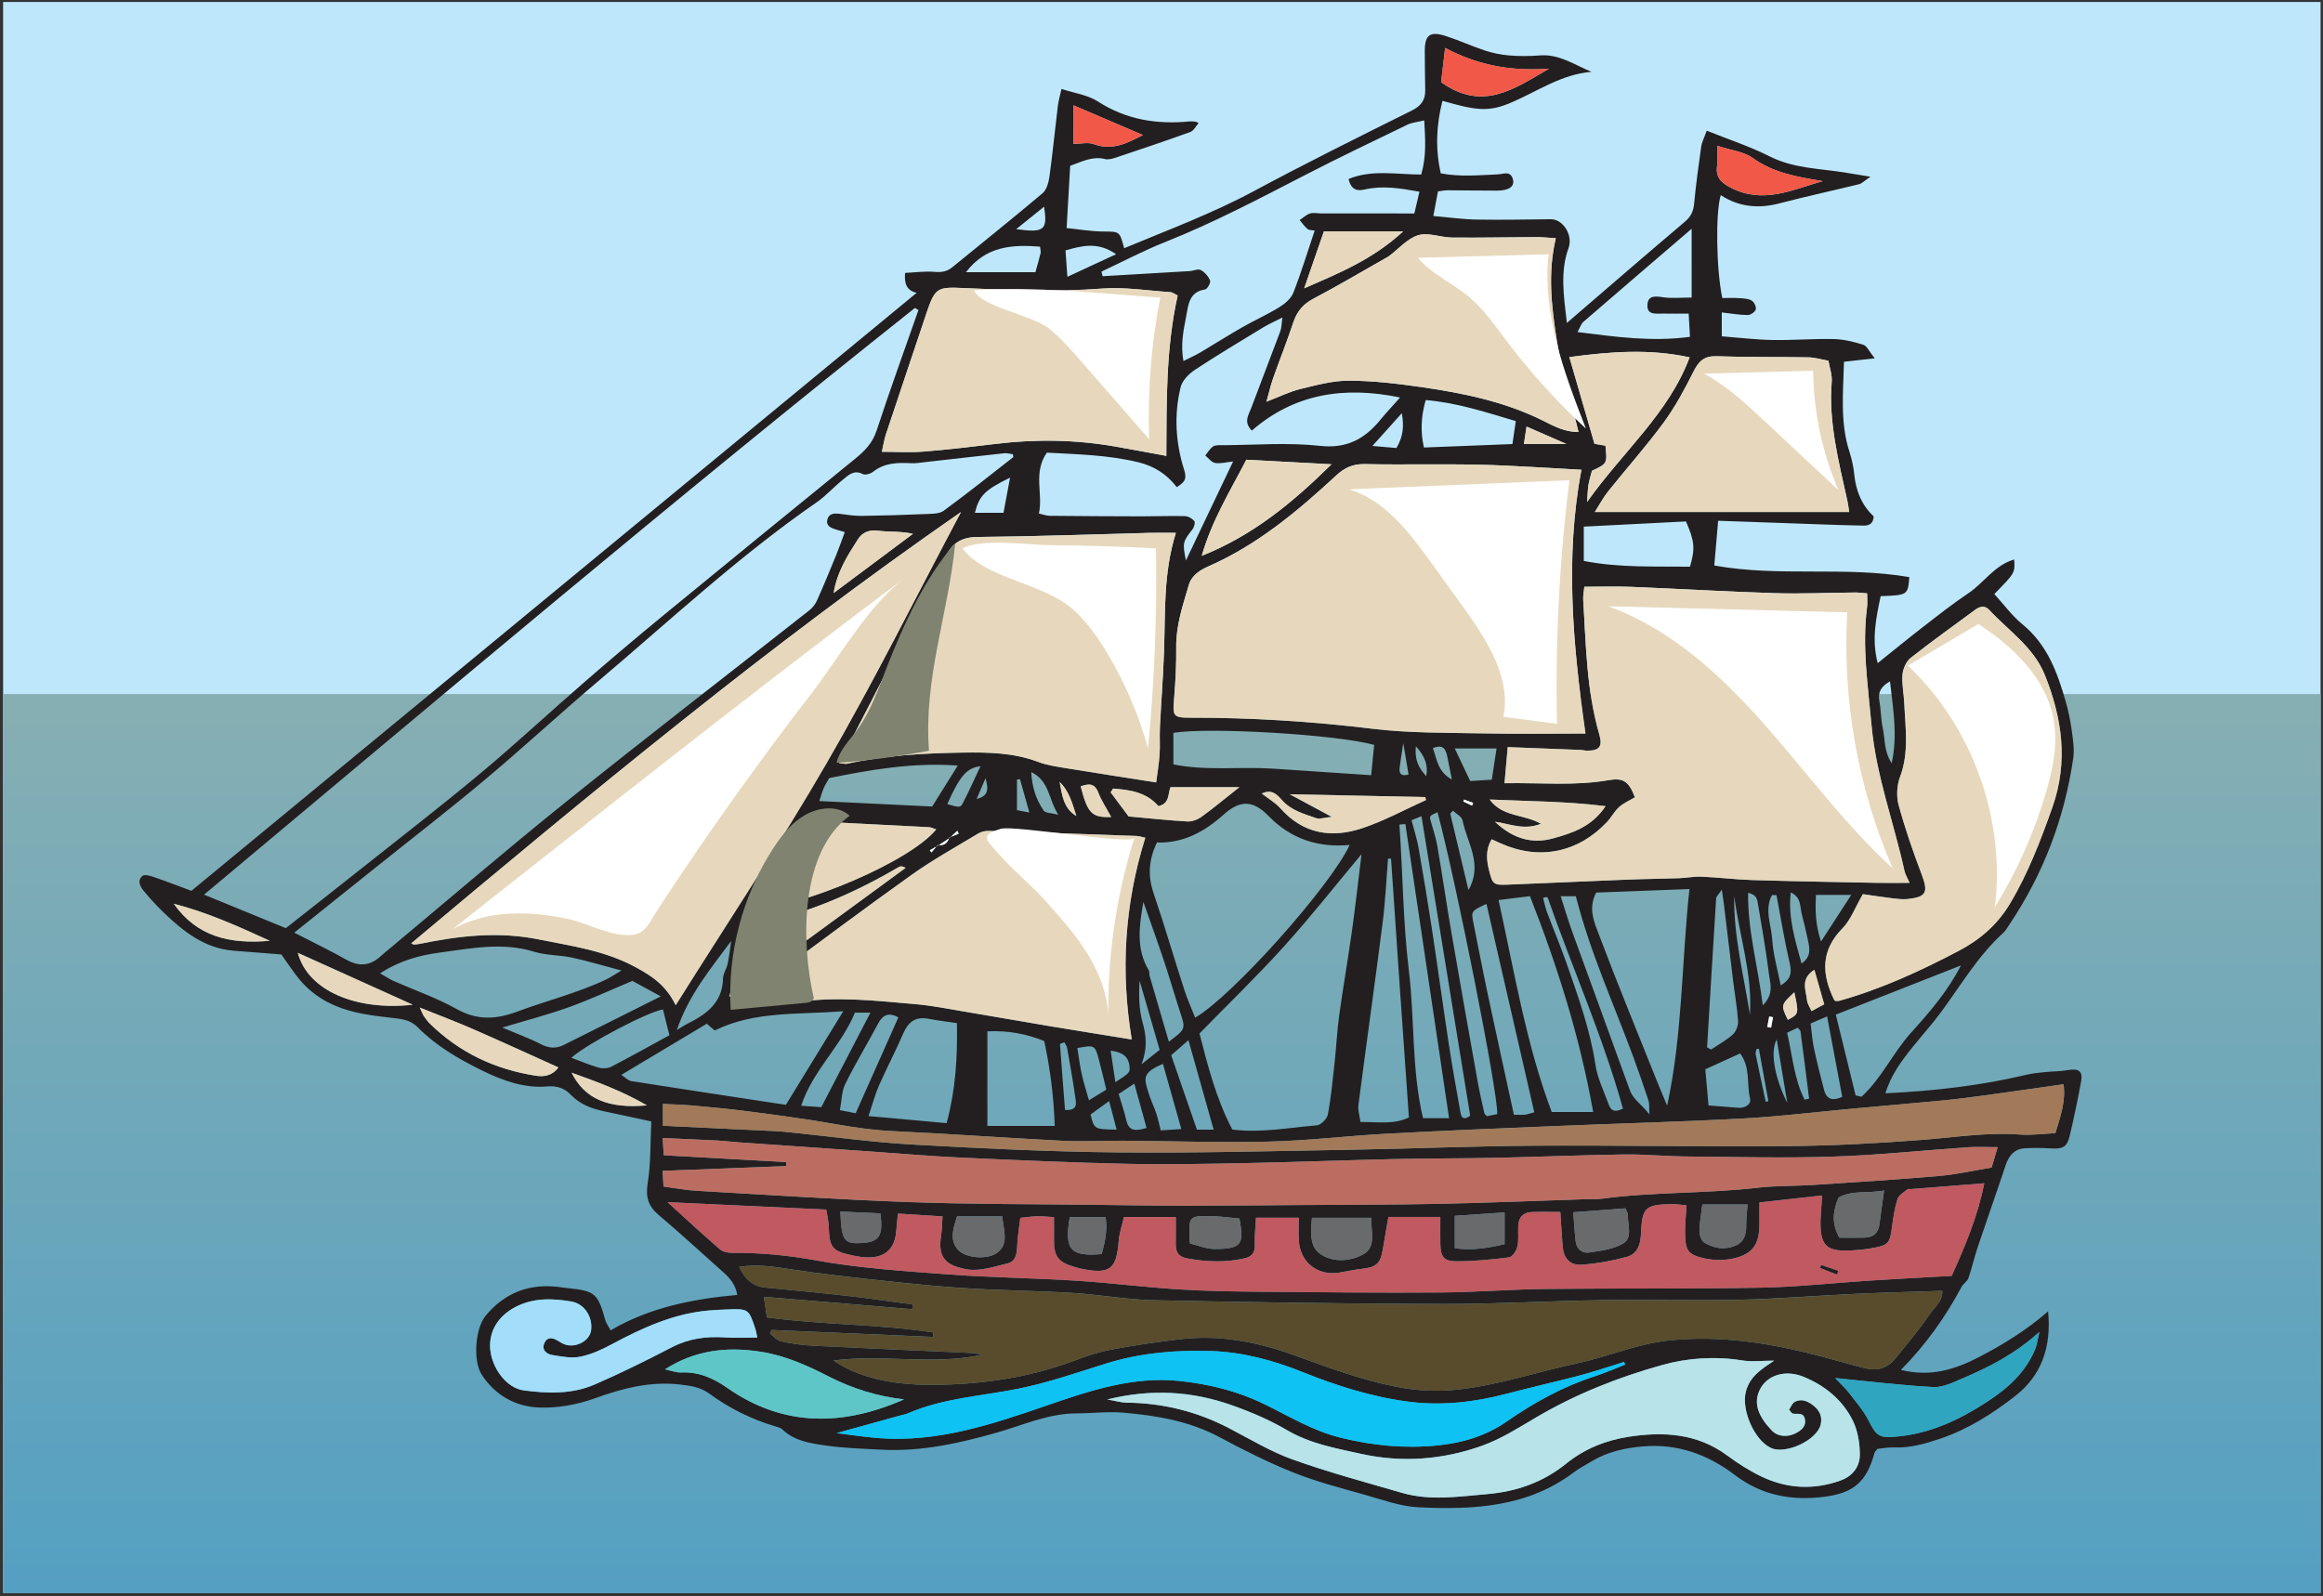 <svg clip-rule="evenodd" fill-rule="evenodd" stroke-linejoin="round" stroke-miterlimit="2" viewBox="0 0 630 433" xmlns="http://www.w3.org/2000/svg" xmlns:xlink="http://www.w3.org/1999/xlink"><rect x="0" y="0" width="630" height="433" fill="#333333" stroke="none"/><linearGradient id="a" gradientTransform="matrix(0 1 1 0 .5 -.5)" gradientUnits="userSpaceOnUse" x1="0" x2="1" y1="0" y2="0"><stop offset="0" stop-color="#54a0c2"/><stop offset="1" stop-color="#86afb3"/></linearGradient><path d="m-72.843-249.438h149.572v102.281h-149.572z" fill="#bee7fb" transform="matrix(4.202 0 0 -4.219 306.929 -620.318)"/><path d="m-.794-.5h2.588v1h-2.588z" fill="url(#a)" transform="matrix(242.865 0 0 -243.848 193.662 310.196)"/><g fill-rule="nonzero"><path d="m0-3.748-.05-.126c.189-.089.377-.178.566-.267.024.059.049.119.075.178-.197.071-.394.143-.591.215m19.943-13.995-.234.047c-.047-.224-.095-.449-.142-.674.083-.016.167-.033.25-.05zm-50.827 15.368c-.243-.569-.375-.877-.572-1.335.767.203.769.597.572 1.335m27.304.232c-.109.645-.206 1.215-.343 2.019-.104-.695-.183-1.14-.235-1.588-.038-.335.066-.564.578-.431m.473 1.819c-.101-.968.252-1.456.666-1.922.123.663-.035 1.229-.666 1.922m22.134-19.446c-.048-.005-.095-.011-.143-.016-.024-.111-.085-.23-.064-.332.208-1.021.43-2.038.649-3.057.057.011.115.022.174.033-.206 1.124-.411 2.248-.616 3.372m-44.047 14.962c-.253.785-.453 1.596-1.081 2.19.152-.835.247-1.699 1.081-2.19m-3.835.378c.214-.041.466-.089.8-.151-.225.797-.415 1.471-.605 2.144-.065-.008-.13-.017-.195-.024zm28.069 1.968c-.127.64-.2 1.03-.282 1.419-.099.464-.227.898-.947.597.274-.691.284-1.487 1.229-2.016m22.102-13.677c-.88-.821-.88-.821-.416-1.774.714.383.714.383.416 1.774m-50.221 49.064c1.828-.245 2.029-.065 1.802 1.447-.571-.459-1.084-.871-1.802-1.447m32.769-13.811h2.741c-1.017.442-1.764.766-2.57 1.117-.058-.381-.111-.728-.171-1.117m16.999-42.371c-.243 1.449-.464 2.768-.684 4.087-.448-.819-.11-2.509.684-4.087m-43.366 1.335c.952.625.953.625.908 1.043-.069.631-.472.889-1.214.988.103-.684.196-1.301.306-2.031m45.114 7.23c-.935-.588-.535-1.315-.475-1.963.019-.216.169-.421.287-.697.308.165.546.292.822.439-.213.747-.412 1.444-.634 2.221m-50.546 12.71c.056-1.01.328-1.791.809-2.482.107-.156.465-.138.939-.258-.653 1.005-.554 2.163-1.748 2.74m5.512-22.988c-.172.654-.317 1.205-.484 1.838-.493-.358-.855-.62-1.197-.868.236-.949.236-.949 1.681-.97m-.348 20.099c-.308.57-.628 1.044-.831 1.564-.252.651-.646.574-1.142.408.456-1.754.724-2.018 1.973-1.972m16.858 23.858c.472-.041 1.024-.089 1.55-.134.438.741.499 1.412.345 2.237-.688-.764-1.281-1.421-1.895-2.103m-25.297-20.593c-.894-.103-1.338-.639-2.142-2.438.805-.227.843-.247 1.022.099.386.747.729 1.517 1.12 2.339m49.66-15.972c.175 2.608-.689 5.08-1.012 7.627-.048-2.589.613-5.089 1.012-7.627m-44.204-6.127c.852-.059.716.442.664.809-.151 1.056-.338 2.107-.523 3.158-.025.136-.122.259-.184.384-.147-.062-.283-.097-.281-.122.098-1.376.207-2.75.324-4.229m6.109 3.863c-.447 1.535-.87 2.987-1.292 4.438-.066-.922-.043-1.839.195-2.695.24-.857.316-1.665-.077-2.672.463.367.773.612 1.174.929m-.845-5.023c-.265.956-.511 1.846-.791 2.854-.417-.276-.705-.467-1.009-.669.181-.611.37-1.152.498-1.708.156-.674.576-.693 1.302-.477m42.274 10.573c.655.452.517.986.413 1.496-.115.564-.256 1.122-.4 1.68-.124.48-.017 1.079-.71 1.395-.182-1.626.277-3.051.697-4.571m-51.083 31.242c-1.641-.804-1.988-1.157-2.272-2.264h1.847c.146.779.279 1.488.425 2.264m50.153-35.69c.352-1.528.455-2.998 1.124-4.304.148.032.293.056.292.063-.177 1.447-.363 2.892-.556 4.337-.009.063-.091.117-.179.225-.2-.094-.413-.195-.681-.321m6.638 22.591c-.583-.333-.795-.703-.686-1.272.106-.563.094-1.149.215-1.707.157-.727.075-1.525.579-2.288.404 1.842.082 3.522-.108 5.267m-28.208-8.315c-.057-.064-.116-.127-.174-.19.385-1.609.77-3.217 1.175-4.914.958 1.668-.097 3.038-.38 4.476-.047.241-.406.42-.621.628m23.426-5.419c-.041-.96-.048-1.851.328-2.996.727 1.115 1.314 2.016 1.952 2.996zm-45.164 41.196c-1.191.821-2.196.546-3.269.246.038-.528.075-1.027.123-1.698 1.097.506 2.033.938 3.146 1.452m-35.143-52.623c.831-1.666 2.345-2.332 4.866-2.102-1.63.935-3.205 1.511-4.866 2.102m34.509-1.089c-.166.669-.315 1.304-.483 1.934-.248.933-.28.945-1.386.737.093-.565.162-1.136.285-1.694.118-.533.291-1.054.464-1.664.46.282.77.472 1.12.687m22.486 21.936c.376-.789.681-1.427 1-2.096.5.031.933.058 1.392.087.115.751.212 1.378.309 2.009zm20.767-9.433c-.095.003-.19.006-.285.009-.512-.923-.052-1.922.01-2.865.064-.979.351-1.943.547-2.946.605.357.74.745.593 1.37-.343 1.464-.583 2.953-.865 4.432m-.884-7.086c.746.755.472 1.404.403 1.968-.184 1.509-.456 3.006-.707 4.505-.05.296-.066.653-.644.761-.029-2.435.629-4.679.948-7.234m-56.956-13.373c-.841.037-1.703.075-2.576.113.073-1.894.234-2.103 1.454-2.015 1.056.076 1.323.494 1.122 1.902m-45.596 19.906c1.486-2.096 3.578-2.613 6.194-2.38-2.149.984-4.107 1.85-6.194 2.38m63.838-10.296c-1.383-.574-1.208-.956-.941-1.831.142-.467.361-.912.519-1.376.109-.322.173-.66.277-1.069.377.024.768.049 1.332.086-.415 1.465-.792 2.796-1.187 4.19m-3.954-12.227c.21.755.386 1.525.253 2.37h-2.313c-.358-2.094.038-2.542 2.06-2.37m-8.759 63.13h4.483c.124.449.24.835.333 1.227.025.109-.019.235-.038.416-1.792.136-3.483.045-4.778-1.643m55.579-47.85c-.438-.187-.759-.324-1.065-.454.074-.579.104-1.071.206-1.548.198-.918.424-1.832.666-2.741.172-.64.601-.685 1.168-.43-.322 1.709-.639 3.389-.975 5.173m-74.239-.873c.336.202.472.297.618.369 1.249.615 2.328 1.35 2.362 2.954.007.31.231.61.298.927.102.485.154.981.228 1.473-1.313-1.777-2.723-3.427-3.506-5.723m33.114-13.726c.543-.129 1.048-.344 1.556-.351 1.911-.025 1.911.413 1.64 1.951-.514.049-1.065.127-1.617.148-1.768.067-1.651.005-1.579-1.748m1.53 7.319c-.559 1.976-1.073 3.795-1.626 5.751-.458-.397-.756-.656-1.114-.966.563-1.621 1.106-3.187 1.66-4.785zm-4.563 63.947c-1.473.628-2.908 1.24-4.479 1.91v-2.472c.502 0 .95.111 1.308-.021 1.188-.44 2.155.064 3.171.583m20.128-69.488v-2.083c1.121-.157 2.138.011 3.212.263v2.037c-1.056-.072-2.027-.137-3.212-.217m-38.717 13.061c-.893-2.164-2.71-3.692-3.469-5.985.537-.037 1.003-.069 1.3-.089 1.102 2.111 2.121 4.063 3.17 6.074zm9.514-13.101h-2.924c-.235-.766-.508-1.497.064-2.14.494-.554 1.942-.66 2.557-.172.749.593.37 1.423.303 2.312m48.097.768h-2.917c-.073-.609-.184-1.168-.189-1.727-.003-.25.138-.618.332-.734.614-.364 1.305-.474 1.993-.184.563.238.703.723.694 1.295-.006.403.05.805.087 1.35m-2.518 6.369c.794-.062 1.362-.108 1.929-.151.442-.034.844.224.751.601-.229.929.045 1.978-.638 2.894-.76-.345-1.485-.674-2.248-1.02.076-.853.14-1.573.206-2.324m-56.463 32.948c1.706 1.269 3.412 2.537 5.118 3.805-.821.177-1.555.11-2.27.199-.579.071-1.007-.125-1.274-.541-.674-1.048-1.354-2.103-1.574-3.463m1.42-33.449c.95 2.126 1.851 4.143 2.754 6.163-.589.326-.989.197-1.304-.395-.694-1.302-1.466-2.564-2.122-3.885-.236-.476-.229-1.073-.347-1.686.328-.064.644-.125 1.019-.197m49.52.3c-1.294 4.635-3.264 9.025-4.853 13.55-.008.025-.067.043-.103.046-.035.003-.071-.018-.2-.053.081-.297.14-.612.252-.908.419-1.113.884-2.209 1.278-3.331.744-2.129 1.512-4.248 1.852-6.501.132-.875.56-1.706.861-2.555.171-.483.502-.46.913-.248m-85.523 10.013c.651-2.447 3.788-3.74 7.418-3.336-2.546 1.145-4.892 2.2-7.418 3.336m99.491-18.314c.542 0 1.073-.008 1.603.002.57.01.913.282.985.873.083.67.185 1.337.298 2.153-1.078-.192-2.072.037-2.941-.452-.349-.843-.476-1.629.055-2.576m-17.175 1.633c.056-.698.087-1.295.158-1.888.059-.489.442-.761.859-.7.754.11 1.576.211 2.207.588.627.374.275 1.201.3 1.835.005.108-.08.22-.159.417-1.041-.078-2.09-.156-3.365-.252m-26.101 10.967c1.098.82 1.086.816.729 1.898-.359 1.089-.674 2.192-1.038 3.279-.416 1.244-.866 2.476-1.335 3.81-.281-1.583-.475-3.035.348-4.398.058-.096.022-.245.056-.362.398-1.37.802-2.739 1.24-4.227m9.237-11.323c-.088-1.007-.145-1.883.571-2.348.84-.546 1.933-.441 2.737 0 .869.477.486 1.512.519 2.348zm26.155 68.925c0-.623.036-.948-.007-1.261-.099-.715.193-1.073.846-1.415 2.117-1.107 4.012-.141 5.967.405-1.597.272-3.151.502-4.521 1.491-.56.404-1.357.478-2.285.78m-19.73-43.36c.173-.665.357-1.213.455-1.776.306-1.74.596-3.482.863-5.228.378-2.481.718-4.967 1.097-7.448.225-1.462.49-2.917.75-4.372.078-.431.329-.399.621-.173-1.045 6.403-2.089 12.799-3.143 19.252-.292-.115-.441-.175-.643-.255m-48.314-12.168c-.978-.157-4.85-2.173-5.912-3.104.62-.229 1.182-.472 1.767-.636.251-.07.59-.056.816.061 1.304.674 2.586 1.39 3.747 2.022-.17.674-.294 1.167-.418 1.657m29.052 14.202c-.053-.081-.105-.162-.157-.242.408-.546.816-1.091 1.16-1.55 1.344-.121 2.568-.254 3.796-.322.299-.017.657.117.906.296.769.553 1.5 1.161 2.447 1.907h-4.446c-.173-.391-.027-1.064-.783-1.216-.764.894-1.831 1.047-2.923 1.127m21.432 47.618c-.118-.999-.196-1.659-.259-2.197 2.708-1.95 4.801-.371 6.965.865-2.246-.158-4.406.118-6.706 1.332m-9.095-15.454c2.239.972 4.424 1.854 6.381 3.657h-5.111c-.422-1.214-.847-2.436-1.27-3.657m-57.081-46.243c.154-.327.191-.444.259-.541.116-.169.236-.34.382-.483 1.912-1.872 4.218-2.954 6.845-3.359.521-.08 1.053-.015 1.466.533-1.878.842-3.702 1.676-5.541 2.476-1.048.456-2.121.857-3.411 1.374m69.391 11.947c1.172-1.108 2.412-1.444 3.764-1.068 1.236.345 2.489.737 3.375 2.071-2.562.312-4.973.313-7.481.425.826-1.137 2.196-.928 3.312-1.561-1.116-.432-1.977-.005-2.97.133m4.242-4.791c.284-.873.492-1.583.744-2.278 1.236-3.401 2.489-6.795 3.721-10.196.214-.592.723-.871 1.261-1.546-.026.497.004.695-.053.865-.312.936-.632 1.871-.975 2.796-1.272 3.425-2.797 6.758-3.719 10.359zm9.449-9.719c.087-.045.175-.09.263-.136.47.316.98.59 1.396.967.208.188.359.569.342.852-.055.858-.21 1.71-.316 2.565-.206 1.671-.403 3.342-.606 5.013-.027.222-.065.442-.129.879-.21-.314-.356-.432-.364-.558-.204-3.193-.394-6.388-.586-9.582m-18.16 41.621c-.31-1.081-.343-2.03-.116-3.051 1.924.075 3.788.148 5.712.222.079.539.149 1.002.219 1.477-1.967.579-3.779 1.181-5.815 1.352m.021-25.715c-.019.063-.036.126-.055.189-2.829.059-5.659.118-8.744.182.936-.501 1.694-.907 2.713-1.453-.534-.057-.784-.159-.978-.092-.81.281-1.656.498-2.26 1.196-.304.351-.667.696-1.276.391.44-.34.884-.588 1.202-.947 1.466-1.655 3.302-1.931 5.262-1.285 1.424.47 2.761 1.203 4.136 1.819m-59.62-14.631c1.002-.423 1.77-.697 2.488-1.067.521-.268.981-.302 1.496-.043 1.988.998 3.98 1.986 6.246 3.115-.815.444-1.369.746-1.83.997-1.451-.605-2.752-1.209-4.098-1.691-1.329-.476-2.703-.83-4.302-1.311m63.521 7.951c-1-.462-.998-.462-.836-1.262.31-1.528.603-3.059.928-4.584.546-2.558 1.11-5.111 1.677-7.71.338 0 .538-.016.734.005.154.017.305.08.582.157-1.032 4.483-2.055 8.925-3.085 13.394m-35.775 6.262c.554.882 1.068 1.702 1.653 2.634-2.91.208-5.597-.263-8.297-.804-.124-.223-.262-.428-.358-.652-.108-.251-.178-.517-.281-.827 2.491-.12 4.895-.236 7.283-.351m36.467-19.775c.091 1.202-2.665 15.02-3.853 19.409-.486-.219-.519-.243-.458-.482.144-.555.345-1.098.442-1.66.322-1.859.591-3.728.912-5.587.551-3.196 1.123-6.39 1.695-9.582.122-.684.28-1.361.432-2.04.013-.064.096-.113.169-.194.216.045.448.092.661.136m12.442 35.195c.342 1.166.304 1.62-.259 2.909-2.154-.109-4.341-.219-6.594-.334v-2.206c2.303-.447 4.585-.342 6.853-.369m-62.003-27.664c3.967 2.892 7.675 5.596 11.383 8.299-.212.123-.336.114-.432.058-2.711-1.58-5.554-2.839-8.627-3.534-.867-.196-1.543-.518-1.463-1.612.025-.343-.209-.702-.305-1.058-.169-.62-.323-1.244-.556-2.153m33.37 34.541c-1.086-2.085-2.242-3.951-2.876-6.179 3.304 1.311 5.865 3.422 8.373 5.885-1.911.102-3.666.196-5.497.294m10.264-23.423c-.128-.012-.257-.023-.385-.035.225-3.122.229-6.258.609-9.369.386-3.162.17-6.387.916-9.51h1.681c-.949 6.363-1.886 12.638-2.821 18.914m-23.307-13.954c-1.151.466-2.323.687-3.67.625v-6.083h4.347c-.06 1.814-.28 3.619-.677 5.458m41.784 52.227c-2.394-2.048-4.7-4.014-6.995-5.992-.139-.121-.196-.336-.37-.649 2.47-.31 4.799-.637 7.257-.308-.03.535-.055.969-.084 1.493-.604 0-1.132-.008-1.658.003-.434.008-1.035-.124-1.005.557.028.625.515.566 1.019.492.559-.081 1.139-.018 1.836-.018zm10.582-55.72c.126-.029.251-.059.377-.089 1.301 1.178 2.032 2.828 3.204 4.121 1.178 1.301 2.354 2.641 3.215 4.322-2.758-1.08-5.38-2.106-8.074-3.161.438-1.777.858-3.485 1.278-5.193m-58.667-1.785c.572 2.111.708 4.202.666 6.431-.649.097-1.249.167-1.84.28-.829.158-1.301-.197-1.625-.946-.487-1.126-1.066-2.212-1.562-3.335-.258-.586-.421-1.213-.679-1.975 1.773-.16 3.381-.305 5.04-.455m28.684 17-.193.009c-.114-1.375-.175-2.757-.35-4.124-.5-3.908-1.054-7.808-1.562-11.715-.045-.341.081-.703.132-1.1 1.083.024 2.101-.186 3.126.292-.196 2.802-.392 5.564-.584 8.326-.192 2.771-.379 5.542-.569 8.312m28.661-33.388c.386-.405.663-.65.884-.938.447-.584.946-1.149 1.275-1.798.525-1.031.705-1.133 1.869-1.023 2.152.204 4.015 1.087 5.796 2.243 1.339.869 2.479 1.895 3.099 3.402.098.239.124.507.256 1.075-1.626-1.457-3.28-2.272-4.98-2.994-.595-.253-1.25-.578-1.86-.546-2.04.106-4.072.359-6.339.579m-29.75 40.708c-2.387.666-10.711 1.158-12.959.772v-2.027c2.138-.427 4.282-.134 6.401-.27 2.109-.136 4.217-.281 6.364-.424.077.771.137 1.369.194 1.949m-45.768-40.148c.354-.072.711-.217 1.061-.201 1.126.047 2.054-.365 2.964-.998 3.635-2.527 7.465-2.458 11.404-.732-1.723.188-3.357.704-4.876 1.478-1.402.714-2.799 1.338-4.37 1.584-2.182.34-4.25.11-6.183-1.131m59.824 57.772c-.091-.359-.181-.634-.227-.915s-.048-.57-.087-1.093c2.293 3.239 5.25 5.668 6.616 9.301-2.571.557-5.076.375-7.761.015.566-1.947 1.088-3.739 1.622-5.574.176-.03.45-.077.708-.121.121-1.152.121-1.152-.871-1.613m-54.644-28.338c3.841.306 10.672 3.246 12.321 5.281-.17.053-.318.134-.469.142-2.467.131-4.934.251-7.401.377-.495.025-.839-.15-1.119-.592-.593-.936-1.265-1.821-1.867-2.752-.503-.777-.951-1.59-1.465-2.456m54.723-12.889c-.869 4.861-2.305 9.369-4.081 13.877-.672-.083-1.334-.165-2.026-.25 1.04-4.705 1.793-9.315 3.431-13.627zm-78.296 8.913c.392-.22.628-.38.884-.493 1.35-.595 2.76-1.079 4.042-1.792 1.337-.745 2.535-.688 3.937-.17 1.911.707 3.903 1.195 5.755 2.075.241.115.464.27.961.563-1.248.329-2.215.623-3.199.832-.799.17-1.653.135-2.426.374-2.048.633-4.078.216-6.091-.051-1.273-.169-2.562-.495-3.863-1.338m26.194-8.452c1.248 2.029 2.405 3.91 3.7 6.017-2.963-.229-5.73.023-8.296-1.237-.173.148-.342.291-.51.434-1.858-1.107-3.66-2.181-5.518-3.289.242-.154.43-.365.645-.4 3.281-.515 6.565-1.008 9.979-1.525m58.315 13.873c-2.14-.08-4.1-.155-6.017-.227-.556-1.04-.106-1.955.213-2.8 1.165-3.076 2.421-6.117 3.646-9.17.232-.579.479-1.152.719-1.729 1.001 4.599.93 9.215 1.439 13.926m-60.159-28.835c-.064.29-.079.411-.117.526-.441 1.335-.442 1.335-1.91 1.277-.367-.014-.735-.032-1.101-.063-2.265-.193-4.275-1.112-6.247-2.162-.646-.344-1.337-.666-2.046-.808-.575-.116-1.215.01-1.814.108-.39.063-.711.339-.497.791.177.378.514.335.841.136.174-.106.355-.224.549-.274.719-.183 1.526.293 1.614.932.116.844-.418 1.71-1.274 1.854-1.223.206-2.45.252-3.617-.357-1.103-.576-1.703-1.546-1.621-2.672.088-1.211 1.022-2.536 2.174-2.687 1.538-.201 3.101-.252 4.554.375 1.695.731 3.355 1.551 4.996 2.399 1.106.571 2.248.716 3.461.632.649-.044 1.305-.007 2.055-.007m42.848 74.775c.347 1.191.261 2.274.196 3.482-.467-.114-.802-.139-1.083-.275-2.22-1.07-4.448-2.128-6.639-3.255-2.963-1.524-5.91-3.069-9.015-4.298-1.397-.553-2.733-1.259-4.096-1.896.025-.099.05-.197.076-.295 1.874.108 3.748.215 5.622.329.242.014.536.162.709.069.257-.138.496-.409.603-.678.054-.136-.178-.549-.321-.571-1.049-.159-1.081-.997-1.226-1.75-.174-.902-.364-1.81-.174-2.854.425.214.757.358 1.068.54.916.539 1.814 1.11 2.738 1.636.784.447 1.616.814 2.382 1.285.362.223.76.557.907.932.509 1.294.914 2.628 1.376 3.997-.157.03-.35.012-.459.099-.196.159-.342.38-.509.575.221.147.426.347.67.424.224.07.491.003.738.003 1.964-.001 3.928-.001 5.994-.001.088.375.195.833.328 1.398-1.271.229-2.392.406-3.533.143-.523-.121-.868-.008-1.046.673 1.512.622 3.06.292 4.694.288m-14.591-54.209c2.406 1.386 8.743 8.462 9.972 11.103-2.034-.181-3.788.381-5.24 1.868-1.002 1.027-1.837 1.027-2.891.088-1.229-1.095-2.595-1.854-4.31-1.796-.514-1.077-.603-2.115-.22-3.24.7-2.058 1.313-4.145 1.983-6.212.198-.613.466-1.203.706-1.811m10.738 10.513c-1.642-1.958-3.248-3.995-4.987-5.913-1.733-1.913-3.599-3.706-5.471-5.617.53-2.05 1.072-4.19 2.119-6.176 1.867-.234 3.66.126 5.458.27.264.021.66.426.712.705.208 1.125.315 2.269.44 3.409.106.971.149 1.951.283 2.918.254 1.831.574 3.652.831 5.483.233 1.664.419 3.335.615 4.921m17.008-32.822c-.022.058-.042.117-.063.175-.58-.183-1.159-.371-1.742-.547-.509-.153-1.019-.304-1.534-.434-1.43-.359-2.866-.69-4.292-1.063-2.086-.545-4.184-.789-6.341-.512-2.386.307-4.645 1.026-6.864 1.913-1.884.753-3.854 1.276-5.865 1.343-2.288.078-4.585-.118-6.809-.809-1.883-.585-3.76-1.238-5.687-1.621-2.368-.471-4.806-.597-7.066-1.566-.187-.08-.394-.114-.593-.169-1.299-.358-2.599-.716-4.035-1.112 1.019-.122 1.873-.256 2.733-.322 3.79-.288 7.316.89 10.811 2.091 2.807.965 5.609 1.903 8.614 1.583 1.865-.199 3.692-.638 5.424-1.476 1.616-.782 3.146-1.726 4.948-2.169 2.073-.51 4.133-.708 6.228-.501 1.602.159 3.128.594 4.5 1.544 1.759 1.218 3.631 2.247 5.686 2.908.66.213 1.298.494 1.947.744m-14.519 62.183c-3.599.743-6.813.255-9.569-2.129-.554.56-.206 1.008-.044 1.439.62 1.652 1.263 3.295 1.882 4.948.085.229.079.494.134.882-.526-.268-.903-.43-1.25-.641-1.476-.895-2.962-1.779-4.404-2.728-.388-.255-.809-.684-.913-1.107-.438-1.787-.325-3.597.235-5.34.198-.614-.035-.803-.485-1.087-.647.847-1.482 1.357-2.463 1.595-1.967.478-3.977.514-5.921.622-.909-1.302-.228-2.642-.514-3.914.297-.066.496-.145.696-.147 1.97-.02 3.94-.031 5.91-.035.939-.001 1.878.038 2.816.015.212-.006.47-.152.608-.316.074-.088-.01-.395-.116-.531-.629-.805-.654-.872-.424-2.004 1.005 2.099 2.004 4.187 3.045 6.364-.453-.046-.824-.153-1.165-.095-.231.039-.422.31-.631.477.163.199.296.444.5.581.151.102.396.082.599.083 2.101.008 4.22.186 6.295-.041 1.751-.192 2.901.448 3.92 1.689.387.47.808.912 1.259 1.42m28.984-7.363c-.039.245-.065.483-.117.715-.556 2.528-1.224 5.038-1.01 7.673.035.426-.132.868-.211 1.337-.49.087-.888.211-1.289.218-1.977.035-3.956.002-5.931.071-.799.028-1.152-.315-1.486-.982-.572-1.136-1.183-2.271-1.934-3.29-1.121-1.521-2.388-2.932-3.57-4.407-.323-.403-.567-.867-.868-1.335zm-76.561-39.46c2.505-.119 4.882-.23 7.258-.346.369-.018.737-.056 1.105-.094 2.574-.262 5.142-.623 7.723-.767 4.437-.249 8.88-.465 13.323-.507 5.104-.048 10.209.092 15.314.179 3.832.065 7.663.23 11.494.253 5.483.032 10.967-.072 16.451-.025 2.879.024 5.761.179 8.632.4 2.092.161 4.166.5 6.279.342.763-.056 1.537.055 2.292.088.321 1.07.678 2.013.528 3.145-1.795-.253-3.497-.498-5.2-.73-.854-.116-1.71-.227-2.568-.309-1.927-.184-3.856-.346-5.782-.522-2.376-.217-4.749-.513-7.128-.64-4.114-.22-8.233-.326-12.348-.496-3.579-.148-7.158-.295-10.735-.489-2.508-.135-5.01-.444-7.518-.502-3.129-.073-6.261.035-9.391.056-1.317.008-2.637-.067-3.951-.002-3.611.181-7.219.446-10.83.614-1.32.062-2.609.24-3.906.471-1.859.332-3.735.57-5.609.816-1.181.154-2.368.259-3.554.367-.601.054-1.206.066-1.879.101zm71.718-15.101c-.72 0-1.417-.089-2.083.017-1.743.278-3.507.157-5.138-.297-2.843-.789-5.604-1.877-8.173-3.39-1.13-.665-2.265-1.381-3.488-1.813-2.523-.89-5.142-1.091-7.78-.51-1.638.361-3.284.649-4.781 1.526-1.126.659-2.354 1.179-3.589 1.611-2.532.885-5.133 1.064-8.012.36.565-.097.906-.203 1.248-.206 2.341-.021 4.544-.566 6.623-1.645 1.347-.699 2.666-1.498 4.085-2.004 2.317-.825 4.702-1.465 7.068-2.15 1.822-.528 3.652-.238 5.504-.08 1.926.164 3.624.776 5.089 1.954 1.204.97 2.567 1.503 4.031 1.73 2.232.345 4.419.229 6.355-1.194.691-.508 1.427-.981 2.2-1.351 1.656-.793 3.378-.89 5.125-.266.793.283 1.25.901 1.247 1.673-.003.74-.137 1.551-.466 2.204-.667 1.322-1.797 2.235-3.172 2.795-1.152.469-2.335.121-2.806-.81-.467-.921-.071-1.779.763-2.647.403-.418 1.056-.446 1.594-.147.338.187.627.427.542.873-.093.484-.507.293-.798.366-.062.016-.104.113-.223.251.109.155.196.411.368.5.463.241.881.021 1.244-.274.382-.309.548-.716.421-1.209-.257-.994-2.262-1.919-3.205-1.481-1.07.496-1.904 2.422-1.628 3.58.248 1.041 1.065 1.513 1.835 2.034m-32.766 61.652c.876.335 1.508.652 2.177.814 1.031.248 2.089.542 3.134.539 1.551-.004 3.112-.186 4.652-.407 2.727-.391 5.415-.935 7.919-2.18.659-.328 1.355-.719 2.258-.715-.508 2.099-1.122 4.062-1.43 6.071-.314 2.058-.564 4.158-.036 6.389-.481.028-.876.073-1.271.071-1.809-.006-3.62-.047-5.429-.029-.734.008-1.533.348-2.183.149-.701-.213-1.263-.882-1.889-1.348-.097-.073-.212-.125-.32-.185-1.507-.85-2.995-1.733-4.527-2.532-.675-.352-1.079-.818-1.316-1.528-.403-1.208-.878-2.393-1.305-3.594-.149-.417-.246-.853-.434-1.515m-5.731 6.827c-.177.084-.319.205-.468.216-1.472.098-2.958.339-4.416.23-2.969-.223-5.922-.097-8.883.031-1.696.074-1.881.072-2.434-1.581-.874-2.612-1.76-5.219-2.631-7.832-.11-.329-.158-.678-.256-1.11.978 0 1.838-.056 2.688.012 1.554.125 3.105.306 4.653.494 2.589.315 5.169.275 7.739-.173 1.103-.191 2.202-.401 3.277-.597.021 3.428-.041 6.838.731 10.31m44.225-38.488c-.511-.875-.789-1.662-1.319-2.198-1.411-1.428-1.346-2.945-.541-4.589.016-.034.055-.058.073-.078.091 0 .176-.018.249.003 2.704.753 5.233 1.911 7.714 3.21 1.395.731 2.5 1.683 3.311 3.03 1.175 1.953 1.978 4.056 2.739 6.193 1.043 2.933.64 5.748-.489 8.528-.725 1.787-2.337 2.839-3.594 4.184-.272.291-.592.222-.892.001-1.393-1.026-2.806-2.027-4.166-3.095-.283-.223-.49-.682-.523-1.05-.055-.603.077-1.222.105-1.834.073-1.597.326-3.19-.27-4.77-.206-.545-.243-1.255-.088-1.816.411-1.503.925-2.983 1.48-4.441.441-1.155.324-1.458-.893-1.591-.323-.036-.658.006-.983.045-.639.078-1.277.178-1.913.268m-47.185-9.346c-.729 4.369-.475 8.688.875 12.974-.254.053-.408.107-.563.113-3.17.114-6.339.227-9.508.325-.235.008-.506-.042-.703-.16-1.445-.867-2.927-1.685-4.299-2.658-3.052-2.164-6.049-4.408-9.066-6.622-.757-.555-1.505-1.122-2.387-1.779 1.487.07 2.795.029 4.07.215 2.558.375 5.09.083 7.627-.136 1.059-.091 2.108-.304 3.159-.479 1.823-.303 3.643-.626 5.466-.929 1.729-.288 3.459-.561 5.329-.864m55.885-6.922c-.765 0-1.34.034-1.91-.005-2.916-.2-5.827-.511-8.746-.604-3.166-.102-6.339-.018-9.508.011-1.316.012-2.632.147-3.947.128-2.755-.038-5.508-.156-8.263-.214-2.172-.046-4.345-.031-6.517-.08-3.164-.071-6.326-.195-9.49-.258-2.589-.051-5.181-.107-7.769-.051-3.577.076-7.153.237-10.728.4-1.93.087-3.857.256-5.786.389-2.87.198-5.74.396-8.611.596-.451.032-.9.09-1.352.114-1.141.059-2.283.106-3.534.163.029-.485.049-.822.066-1.108 2.704-.151 5.301-.296 7.899-.44.002-.086.004-.171.006-.257-2.636-.101-5.272-.203-7.977-.307.024-.418.041-.72.058-1.011.786-.101 1.475-.233 2.169-.272 4.556-.259 9.111-.562 13.67-.725 4.027-.144 8.059-.127 12.089-.177 1.935-.024 3.87-.055 5.805-.056 2.424 0 4.849.027 7.274.044 3.036.021 6.072.014 9.106.077 3.211.066 6.421.202 9.631.306.247.008.498-.02.741.013 3.37.461 6.783.329 10.16.718 1.177.137 2.373.101 3.558.177 2.712.176 5.424.344 8.131.578 1.136.098 2.258.355 3.382.539.134.445.237.79.393 1.312m-63.561 44.551c-.173.021-.368.083-.554.064-1.719-.184-3.436-.383-5.154-.575-.284-.031-.572-.082-.855-.066-.874.048-1.717.03-2.459-.55-.166-.13-.503-.229-.661-.148-.589.304-.941-.085-1.309-.38-.577-.462-1.078-1.028-1.683-1.445-5.005-3.445-9.444-7.58-14.074-11.482-2.458-2.071-4.821-4.254-7.287-6.315-2.338-1.953-4.754-3.812-7.136-5.712-1.704-1.36-3.409-2.719-5.206-4.152 1.185-.608 2.3-1.14 3.373-1.743.839-.472 1.554-.378 2.238.258.151.141.313.268.472.4 3.829 3.181 7.612 6.419 11.498 9.529 5.179 4.142 10.438 8.183 15.656 12.276.207.162.392.394.499.633.436.972.843 1.958 1.248 2.944.193.47.357.951.547 1.459-.279.081-.394.113-.509.147-.323.098-.706.214-.621.627.096.471.51.44.901.387.445-.06.894-.126 1.341-.12 1.356.018 2.713.059 4.068.118.407.018.903-.004 1.2.211 1.526 1.109 3.002 2.288 4.492 3.447.016.012-.009.078-.025.188m43.48-48.295c-.348.033-.627.085-.905.081-1.769-.028-1.965-.191-2.036-1.931-.029-.698-.257-1.279-.909-1.458-.945-.259-1.927-.434-2.904-.504-.783-.056-1.18.414-1.245 1.203-.055.689-.093 1.38-.147 2.186-.64 0-1.249.019-1.858-.006-.531-.021-.829-.331-.858-.864-.024-.453.043-.922-.054-1.355-.059-.268-.327-.666-.541-.694-1.14-.146-2.293-.256-3.441-.252-.774.002-.981.328-.991 1.117-.007.563-.001 1.126-.001 1.735h-3.352c-.127-.734-.248-1.408-.359-2.083-.15-.914-.416-1.15-1.361-1.256-.488-.054-.97-.163-1.457-.241-1.402-.223-2.52.658-2.605 2.071-.028.478-.004.96-.004 1.458h-2.757c-.033-.634-.101-1.19-.08-1.743.021-.505-.191-.76-.654-.867-1.224-.281-2.444-.23-3.675-.013-.56.099-.781.376-.772.913.009.564.002 1.128.002 1.758h-3.349c-.122-.546-.296-1.048-.337-1.56-.141-1.79-.563-2.129-2.347-1.783-.202.04-.4.101-.597.16-.968.291-1.243.676-1.232 1.706.005.473.001.946.001 1.468-.449.024-.774.061-1.098.054-.321-.007-.641-.059-1.076-.102-.073-.624-.182-1.223-.202-1.826-.016-.496-.107-.976-.604-1.096-.87-.21-1.811-.537-2.644-.387-1.402.255-1.889.773-1.66 2.2.057.358.056.724.091 1.204-.999.062-1.913.119-2.878.179-.045-.455-.084-.776-.107-1.099-.084-1.167-.724-1.754-1.906-1.716-.285.009-.572.056-.852.113-1.391.283-1.558.498-1.601 1.871-.012.382-.111.761-.162 1.092-3.481.161-6.805.315-10.246.474 1.184-1.069 2.265-2.069 3.381-3.029.193-.167.531-.233.801-.231 1.81.017 3.578-.152 5.378-.477 2.817-.509 5.7-.694 8.562-.906 2.744-.204 5.5-.233 8.247-.405 2.215-.139 4.42-.42 6.635-.559 1.803-.113 3.613-.136 5.421-.153 3.832-.035 7.665-.072 11.497-.045 2.263.016 4.525.202 6.79.227 4.616.051 9.234-.005 13.849.081 2.342.043 4.678.305 7.018.454 1.76.113 3.521.202 5.305.304.884 1.95 1.686 3.855 2.101 5.954-1.617-.128-3.167-.251-4.716-.373-.082-.007-.193.027-.242-.014-.23-.195-.558-.373-.639-.625-.187-.58-.276-1.197-.359-1.805-.134-.991-.207-1.146-1.13-1.327-.641-.126-1.306-.183-1.96-.182-1.084.003-1.469.384-1.518 1.499-.028.634.057 1.273.098 2.042-1.37-.151-2.658-.294-4.042-.447 0-.564.005-1.011-.001-1.457-.018-1.225-.43-1.85-1.63-2.135-.611-.144-1.308-.14-1.923-.005-1.08.237-1.239.513-1.246 1.65-.005.565.057 1.131.093 1.757m-54.687 28.431c.265-.021.392-.061.506-.036 2.463.54 4.962.679 7.474.717 1.653.025 3.284-.005 4.863-.6.529-.199 1.107-.289 1.67-.381 1.939-.317 3.883-.614 5.945-.937.076.591.179 1.19.221 1.794.039.57-.008 1.147.021 1.719.08 1.645.208 3.287.265 4.933.087 2.492-.053 5 .764 7.601-.649 0-1.174.012-1.698-.001-3.696-.095-7.391-.234-11.087-.265-1.051-.009-1.634-.374-2.101-1.294-2.235-4.399-4.523-8.771-6.843-13.25m5.116 29.137c-.077.044-.154.087-.231.131-15.484-12.256-30.584-24.978-45.877-37.721 1.817-.742 3.516-1.435 5.277-2.154 1.66 1.303 3.313 2.594 4.958 3.896 2.55 2.019 5.129 4.001 7.628 6.081 2.277 1.894 4.451 3.912 6.692 5.85 1.681 1.453 3.382 2.887 5.102 4.295 4.107 3.361 8.228 6.706 12.351 10.048.615.498 1.13 1.006 1.395 1.811.857 2.603 1.797 5.178 2.705 7.763m-.372-63.936-.027-.307c-3.171.264-6.342.528-9.579.798.076-.519.134-.911.194-1.322 3.605-.49 7.21-.427 10.75-.974-.006-.094-.012-.189-.018-.283-3.477.148-6.953.297-10.43.445-.033-.076-.066-.152-.099-.228.238-.175.454-.448.716-.504.682-.146 1.381-.245 2.077-.279 3.456-.172 6.912-.315 10.367-.474.167-.008.33-.077.495-.118-3.171-.674-6.358.058-9.548-.36.479-.334.978-.589 1.497-.789 1.678-.643 3.416-.803 5.209-.773 3.032.05 5.974.489 8.822 1.552.765.286 1.55.558 2.349.705 1.532.283 3.077.518 4.625.689 2.5.277 4.925-.211 7.253-1.053 2.13-.77 4.248-1.556 6.473-2.002 1.329-.266 2.67-.348 4.029-.201 2.63.283 5.132 1.139 7.703 1.685 2 .426 3.883 1.262 5.962 1.48 3.422.359 6.701-.207 9.969-1.067.911-.239 1.814-.517 2.73-.733.733-.173 1.396.018 1.882.615.753.924 1.531 1.834 2.196 2.819.315.468.886.858.852 1.553-1.922-.065-3.767-.109-5.611-.194-2.508-.115-5.014-.322-7.523-.38-2.926-.067-5.857.021-8.785-.023-3.459-.052-6.917-.256-10.375-.248-6.183.016-12.368.109-18.55.24-1.763.037-3.517.361-5.281.47-2.22.138-4.447.156-6.667.29-1.808.109-3.613.289-5.414.481-1.999.213-4 .433-5.988.732-1.131.17-2.243.368-3.453.173.369-.783.863-1.252 1.686-1.33 1.8-.172 3.601-.343 5.398-.546 1.374-.155 2.743-.358 4.114-.539m-15.297 19.238c3.341 5.307 6.706 10.336 9.739 15.559 3.023 5.206 5.713 10.604 8.674 16.151-12.505-8.638-24.002-18.148-35.482-27.731.1-.046.137-.08.174-.078.122.007.245.017.365.042 2.548.522 5.077.815 7.693.288 2.135-.43 4.264-.713 6.236-1.778 1.047-.566 1.966-1.148 2.601-2.453m58.642 26.905c-.038-.406-.083-.607-.072-.805.179-2.914.211-5.845 1.036-8.683.229-.792.012-1.056-.806-1.05-.122.001-.244.042-.367.046-1.548.062-3.096.12-4.736.183-.07-.786-.132-1.491-.207-2.323 2.273.044 4.488-.187 6.693.193.954.164 1.312-.029 1.723-1.096-.337-.201-.721-.364-1.017-.626-.303-.269-.495-.658-.777-.956-1.879-1.991-4.389-2.489-6.87-1.38-.181.081-.363.163-.58.26-.406-.669-.332-1.355-.157-2.041.216-.848.287-.909 1.174-.875 2.545.099 5.09.22 7.635.32 1.147.046 2.295.055 3.444.096.487.017.976.119 1.461.098 1.087-.048 2.17-.186 3.257-.218 2.662-.081 5.325-.126 7.988-.178.709-.014 1.418-.002 2.174-.002-.14.316-.28.53-.33.763-.689 3.125-1.836 6.142-2.127 9.362-.231 2.535-.623 5.057-.29 7.612.034.268.004.544.004.874-.305.023-.544.059-.784.057-1.725-.015-3.453-.095-5.176-.042-3.082.095-6.161.28-9.243.404-.976.04-1.956.007-3.05.007m.076-9.439c-.815 5.704-1.331 11.313-.264 16.961-2.223.114-4.392.273-6.563.324-2.47.057-4.944-.012-7.413.04-.768.016-1.302-.227-1.857-.738-2.483-2.288-5.065-4.444-8.205-5.822-.54-.236-1.111-.564-1.307-1.232-.38-1.298-.82-2.576-.804-3.963.013-1.102-.042-2.207-.138-3.304-.1-1.141-.075-1.249 1.044-1.246 3.939.009 7.855-.24 11.772-.712 2.394-.288 4.832-.248 7.251-.299 2.132-.044 4.266-.009 6.484-.009m-41.802-7.164c.392-.062.632.11.744.482l.608.247c-.031.063-.062.126-.093.189-.164-.155-.327-.309-.491-.464-.246-.162-.492-.324-.738-.487-.182-.101-.364-.202-.546-.303.036-.048.072-.095.107-.142.136.159.272.318.409.478m62.705 17.224c-.095-1.159-.095-1.159-1.849-1.225-.29-1.376-.599-2.76-.192-4.307 1.005.801 1.939 1.568 2.896 2.305.979.755 1.954 1.521 2.98 2.207.988.66 1.658 1.788 2.933 2.151.057-.861.057-.861-1.282-2.219.597-.651 1.132-1.391 1.816-1.947 1.602-1.303 2.257-3.099 2.794-4.974.169-.589.297-1.196.38-1.804.082-.605.19-1.237.103-1.83-.566-3.885-1.94-7.469-4.142-10.728-.115-.17-.217-.36-.366-.495-1.642-1.482-2.747-3.383-4.046-5.133-.564-.759-1.204-1.461-1.797-2.198-.714-.887-1.405-1.789-1.771-2.993 3.141.153 6.147.49 9.109 1.195.394.094.803.129 1.209.171.481.05.972.04 1.447.125.7.125.987-.06.867-.713-.214-1.171-.459-2.338-.734-3.496-.178-.747-.446-.873-1.262-.822-.527.033-1.059.031-1.587.011-.715-.028-1.08-.463-1.297-1.115-.584-1.755-1.207-3.497-1.797-5.25-.22-.655-.371-1.334-.598-1.986-.076-.213-.33-.357-.443-.566-1.035-1.928-2.289-3.698-3.915-5.337 1.899-.473 3.482.021 5.031.82 1.557.805 3.044 1.711 4.471 2.944.219-2.302-.427-4.13-2.138-5.453-1.464-1.133-3.033-2.127-4.814-2.729-.981-.332-1.962-.613-3.016-.567-.364.015-.731-.061-1.05-.092-.092-.122-.165-.179-.185-.251-.518-1.877-1.337-2.587-3.261-2.831-2.085-.264-4.028.093-5.725 1.38-1.778 1.348-3.728 2.052-5.982 1.857-1.164-.1-2.271-.347-3.281-.951-.389-.233-.798-.44-1.158-.711-3.006-2.259-6.501-2.417-10.029-2.249-1.168.055-2.327.484-3.472.807-1.544.434-3.108.835-4.593 1.425-1.637.651-3.224 1.448-4.779 2.278-1.942 1.035-4.043 1.385-6.178 1.571-1.011.089-2.039-.042-3.06-.044-1.812-.004-3.44-.758-5.134-1.237-2.422-.686-4.863-1.229-7.403-1.098-1.233.064-2.475.097-3.693.277-.962.142-1.968.284-2.734 1.02-.109.105-.285.151-.438.196-1.555.456-2.987 1.164-4.295 2.118-.554.404-1.178.498-1.85.576-1.94.228-3.722-.231-5.531-.885-1.135-.41-2.415-.637-3.615-.589-1.51.061-2.838.793-3.694 2.128-.56.875-.415 2.955.261 3.769 1.219 1.471 2.801 2.082 4.702 1.854.204-.025.408-.059.613-.079 1.749-.177 1.931-.336 2.413-2.062.052-.188.183-.354.341-.65 2.523 1.473 5.278 2.017 8.175 2.279-.117.678-.489 1.09-.913 1.467-1.381 1.229-2.745 2.48-4.159 3.67-.678.57-.854 1.152-.71 2.047.206 1.284.165 2.607.233 3.969-1.103.237-2.055.446-3.009.644-.815.17-1.574.438-2.173 1.058-.417.432-.884.605-1.542.549-1.515-.13-2.925.398-4.258 1.053-1.481.728-2.912 1.56-4.087 2.744-.382.384-.805.506-1.315.569-1.22.15-2.435.247-3.628.671-1.269.451-2.239 1.182-3.009 2.241-.291.399-.572.805-.858 1.208-1.021.08-2.039.163-3.058.239-1.892.142-3.267 1.243-4.56 2.481-.445.427-.864.885-1.258 1.359-.237.286-.447.677-.081.974.139.112.507 0 .746-.082.815-.279 1.62-.59 2.407-.881.033.027 46.76 38.41 46.805 38.446-.618.15-.809.562-.743 1.284.637.03 1.281.119 1.913.067.442-.036.789.015 1.131.294 1.945 1.587 3.912 3.147 5.831 4.763.265.224.391.696.443 1.072.209 1.511.358 3.03.542 4.545.039.316.132.625.234 1.088.847-.278 1.697-.386 2.347-.804 1.833-1.18 3.805-1.488 5.913-1.286.121.012.245 0 .367-.01.039-.002.076-.03.228-.095-.196-.216-.331-.5-.541-.575-1.584-.57-3.181-1.104-4.779-1.636-.231-.076-.505-.159-.725-.104-.817.205-1.487-.167-2.248-.433-.077-1.33-.152-2.629-.231-4.003.821-.082 1.588-.216 2.357-.222 1.063-.008 1.063.033 1.358-1.074 2.805 1.167 5.645 2.215 8.331 3.651 3.374 1.804 6.805 3.504 10.234 5.203.612.304.879.681.865 1.328-.018.825-.022 1.65-.028 2.475-.007 1.053.33 1.318 1.36.985.856-.276 1.678-.655 2.533-.935.502-.163 1.034-.271 1.561-.313.656-.051 1.322-.051 1.978.002 1.247.1 2.22-.605 3.328-1.054-1.935-.157-3.468-1.243-5.146-1.962-1.482-.637-2.264-.534-4.473.097-.39-1.53-.474-3.06-.109-4.663 1.213-.236 2.438-.119 3.658-.068.399.017.854.267 1.003-.338.109-.442-.266-.703-1.018-.705-1.072-.003-2.143.019-3.214.023-.161.001-.323-.037-.609-.073-.092-.487-.187-.985-.3-1.582 1.015-.087 1.899-.214 2.785-.229 1.597-.029 3.196.006 4.794.021.799.008 1.447-1.03 1.149-1.849-.555-1.526-.313-3.057-.109-4.818 2.649 2.27 5.124 4.407 7.624 6.514.384.325.541.665.588 1.15.118 1.226.281 2.448.457 3.668.043.301.2.586.359 1.029 1.439-.576 2.802-1.019 4.067-1.656 1.531-.77 3.181-.773 4.798-1.026.467-.073.934-.153 1.701-.279-.424-.284-.564-.439-.731-.479-1.714-.419-3.441-.791-5.148-1.234-1.343-.35-2.601-.239-3.783.529-.345-1.128-.295-4.746.099-6.615.328 0 .687.017 1.044-.005.285-.018.6-.021.839-.149.161-.087.319-.405.279-.572-.038-.162-.334-.367-.517-.367-.52.001-1.041.096-1.679.167v-1.535c1.096-.084 2.186-.217 3.277-.237 1.316-.024 2.636.091 3.952.06.641-.014 1.291-.173 1.907-.366.23-.072.372-.423.737-.873-.837-.093-1.375-.153-1.985-.22-.053-1.981-.26-3.904.354-5.794.151-.467.259-.957.308-1.444.106-1.064.485-1.987 1.254-2.701-.023-.469-.289-.601-.662-.595-.535.009-1.071.021-1.606.039-2.59.09-5.18.182-7.77.272-.088-1.014-.166-1.915-.25-2.877 4.211-.754 8.405-.032 12.589-.745" fill="#231f20" transform="matrix(4.202 0 0 -4.219 397.05 201.075)"/><path d="m0-17.307c-2.218 0-4.352-.035-6.483.009-2.42.051-4.858.011-7.252.299-3.916.472-7.832.72-11.772.712-1.118-.003-1.144.105-1.044 1.246.096 1.097.152 2.202.138 3.303-.016 1.388.424 2.665.805 3.964.195.668.766.995 1.306 1.232 3.14 1.378 5.722 3.533 8.205 5.822.555.511 1.089.754 1.857.738 2.469-.052 4.943.017 7.413-.04 2.171-.051 4.34-.21 6.563-.325-1.067-5.647-.55-11.256.264-16.96" fill="#e7d8bd" transform="matrix(4.202 0 0 -4.219 429.992 125.971)"/><path d="m0 19.154c1.095 0 2.074.033 3.05-.006 3.082-.125 6.161-.31 9.243-.405 1.724-.053 3.451.028 5.177.042.239.002.478-.033.783-.056 0-.331.03-.607-.004-.874-.333-2.555.06-5.078.29-7.613.291-3.22 1.439-6.237 2.127-9.362.051-.233.19-.447.33-.763-.756 0-1.465-.012-2.174.002-2.663.053-5.326.098-7.988.178-1.087.033-2.17.17-3.257.218-.484.021-.973-.081-1.461-.098-1.148-.04-2.297-.05-3.444-.096-2.545-.1-5.09-.221-7.635-.319-.887-.035-.958.027-1.174.874-.175.687-.249 1.372.158 2.041.216-.097.398-.179.58-.26 2.48-1.109 4.991-.61 6.87 1.38.281.298.473.687.776.956.296.263.681.425 1.018.626-.411 1.067-.77 1.26-1.724 1.096-2.205-.38-4.42-.148-6.692-.193.074.832.136 1.537.207 2.323 1.639-.063 3.187-.121 4.735-.182.123-.005.245-.046.367-.047.819-.005 1.035.258.806 1.05-.824 2.839-.857 5.77-1.035 8.684-.012.198.033.399.071.804" fill="#e7d8bd" transform="matrix(4.202 0 0 -4.219 429.671 239.983)"/><path d="m0-31.71c-.635 1.305-1.554 1.887-2.602 2.453-1.971 1.066-4.1 1.348-6.235 1.778-2.616.527-5.145.234-7.693-.288-.12-.025-.243-.035-.366-.042-.036-.002-.073.032-.173.078 11.48 9.584 22.977 19.093 35.482 27.731-2.961-5.546-5.651-10.945-8.674-16.151-3.033-5.223-6.398-10.252-9.739-15.559" fill="#e7d8bd" transform="matrix(4.202 0 0 -4.219 183.246 138.896)"/><path d="m0 3.014c-1.371.182-2.74.385-4.114.54-1.798.202-3.598.373-5.399.545-.823.078-1.317.547-1.686 1.331 1.211.195 2.323-.004 3.453-.174 1.988-.299 3.989-.518 5.989-.731 1.801-.192 3.606-.373 5.413-.482 2.22-.134 4.448-.152 6.668-.29 1.763-.109 3.518-.432 5.28-.469 6.183-.131 12.367-.225 18.551-.24 3.458-.009 6.916.195 10.375.247 2.928.044 5.858-.044 8.785.023 2.509.058 5.015.265 7.522.381 1.844.085 3.69.129 5.612.194.034-.695-.537-1.086-.853-1.554-.665-.985-1.442-1.895-2.195-2.819-.486-.597-1.15-.788-1.883-.615-.916.217-1.818.494-2.729.734-3.268.859-6.547 1.425-9.969 1.066-2.079-.218-3.962-1.054-5.962-1.479-2.571-.547-5.073-1.402-7.703-1.686-1.36-.147-2.7-.064-4.03.202-2.224.445-4.342 1.231-6.472 2.001-2.328.842-4.753 1.331-7.254 1.054-1.548-.172-3.092-.406-4.624-.689-.8-.148-1.585-.42-2.35-.706-2.847-1.062-5.79-1.501-8.821-1.551-1.793-.03-3.532.129-5.209.772-.52.2-1.019.455-1.498.789 3.19.418 6.378-.313 9.549.36-.165.041-.329.11-.495.118-3.455.16-6.912.303-10.367.474-.696.035-1.396.133-2.077.279-.263.057-.479.33-.716.504.033.076.066.152.099.228 3.476-.148 6.953-.296 10.429-.444.007.094.013.188.019.283-3.54.546-7.145.484-10.751.973-.06.412-.117.803-.193 1.322 3.237-.269 6.407-.533 9.578-.797z" fill="#584c2d" transform="matrix(4.202 0 0 -4.219 247.529 366.575)"/><path d="m0-13.584c2.32 4.479 4.608 8.851 6.843 13.25.467.919 1.05 1.285 2.101 1.293 3.697.032 7.391.171 11.087.265.524.013 1.049.002 1.698.002-.816-2.601-.677-5.11-.764-7.602-.057-1.645-.185-3.288-.265-4.932-.029-.572.018-1.149-.021-1.72-.042-.603-.145-1.202-.221-1.793-2.062.323-4.005.619-5.945.937-.563.092-1.14.181-1.67.381-1.579.594-3.21.625-4.863.6-2.512-.038-5.011-.177-7.474-.718-.113-.025-.241.016-.506.037" fill="#e7d8bd" transform="matrix(4.202 0 0 -4.219 227.592 149.716)"/><path d="m0-4.665.079.223c-.365.125-.73.25-1.097.375-.021-.061-.043-.122-.063-.183.36-.139.721-.277 1.081-.415m-9.704 4.434c-.036-.626-.099-1.191-.094-1.756.008-1.138.166-1.413 1.246-1.651.615-.134 1.313-.139 1.924.006 1.199.284 1.611.909 1.63 2.134.006.447.001.894.001 1.457 1.384.153 2.672.296 4.042.448-.041-.769-.126-1.408-.099-2.043.049-1.115.435-1.496 1.519-1.498.653-.001 1.318.055 1.96.181.923.182.996.336 1.13 1.327.083.608.172 1.225.358 1.806.081.252.409.429.64.624.049.042.16.008.242.014 1.549.122 3.099.245 4.716.373-.415-2.099-1.217-4.004-2.102-5.954-1.783-.101-3.545-.191-5.305-.303-2.339-.15-4.675-.411-7.017-.455-4.615-.085-9.233-.03-13.85-.081-2.264-.024-4.526-.21-6.79-.227-3.832-.027-7.665.01-11.497.045-1.807.017-3.617.04-5.421.153-2.214.139-4.42.421-6.634.559-2.747.173-5.503.201-8.248.405-2.862.212-5.744.398-8.562.906-1.8.325-3.567.494-5.377.477-.271-.002-.609.064-.802.231-1.115.96-2.197 1.961-3.381 3.03 3.441-.16 6.766-.313 10.247-.475.051-.331.149-.709.161-1.091.044-1.374.211-1.588 1.601-1.872.28-.057.568-.104.853-.113 1.181-.038 1.822.549 1.906 1.717.023.322.062.643.107 1.098.965-.06 1.878-.117 2.877-.179-.034-.48-.033-.846-.09-1.204-.229-1.426.258-1.944 1.659-2.199.834-.151 1.775.176 2.644.386.497.12.588.601.605 1.097.019.602.129 1.202.202 1.825.435.044.755.095 1.076.102.324.008.649-.029 1.097-.053 0-.523.004-.996-.001-1.469-.01-1.03.264-1.415 1.233-1.706.196-.059.395-.12.596-.159 1.785-.347 2.206-.008 2.348 1.782.041.513.215 1.015.336 1.56h3.35c0-.63.006-1.194-.003-1.757-.008-.537.213-.814.773-.913 1.231-.218 2.451-.269 3.674.013.463.106.675.361.655.866-.022.553.047 1.109.08 1.744h2.757c0-.499-.025-.98.003-1.458.085-1.413 1.204-2.295 2.606-2.071.486.077.969.186 1.457.241.944.105 1.211.341 1.36 1.255.112.676.233 1.349.36 2.083h3.351c0-.609-.006-1.172.001-1.735.011-.789.218-1.115.991-1.117 1.149-.004 2.301.107 3.442.253.214.028.481.425.541.693.097.434.029.902.054 1.355.029.533.327.843.858.864.608.025 1.218.006 1.857.006.054-.805.092-1.496.148-2.185.064-.79.462-1.26 1.245-1.204.977.07 1.959.246 2.903.504.653.18.88.76.909 1.458.072 1.74.267 1.904 2.037 1.931.278.005.556-.048.905-.081" fill="#c15960" transform="matrix(4.202 0 0 -4.219 498.175 326.012)"/><path d="m0 3.177c-.156-.522-.26-.867-.394-1.312-1.124-.184-2.246-.442-3.381-.54-2.707-.233-5.419-.401-8.131-.577-1.186-.077-2.381-.041-3.559-.177-3.377-.39-6.789-.258-10.159-.718-.243-.033-.494-.006-.741-.014-3.21-.104-6.42-.239-9.631-.306-3.034-.063-6.07-.055-9.107-.077-2.424-.017-4.849-.044-7.273-.043-1.936 0-3.871.031-5.806.056-4.029.05-8.062.033-12.088.177-4.56.163-9.114.466-13.67.724-.694.04-1.383.172-2.169.273-.017.29-.035.593-.058 1.011 2.705.104 5.34.205 7.977.306-.003.086-.005.172-.007.258-2.597.144-5.194.289-7.899.439-.017.286-.037.624-.065 1.108 1.25-.056 2.392-.103 3.534-.163.451-.023.901-.081 1.352-.113 2.87-.201 5.741-.398 8.611-.596 1.929-.133 3.855-.302 5.786-.39 3.575-.163 7.151-.323 10.728-.4 2.588-.055 5.179 0 7.768.052 3.164.063 6.326.187 9.49.258 2.172.049 4.346.034 6.518.079 2.755.059 5.508.176 8.263.215 1.315.018 2.631-.116 3.947-.128 3.169-.029 6.342-.113 9.508-.012 2.919.093 5.83.405 8.746.604.569.039 1.144.006 1.91.006" fill="#bc6d61" transform="matrix(4.202 0 0 -4.219 541.783 324.591)"/><path d="m0-13.419c-1.87.302-3.6.576-5.329.863-1.822.304-3.642.627-5.465.93-1.052.175-2.101.388-3.16.479-2.537.218-5.068.511-7.627.136-1.275-.186-2.583-.145-4.069-.216.881.658 1.629 1.225 2.386 1.78 3.017 2.214 6.014 4.458 9.067 6.622 1.372.972 2.854 1.791 4.299 2.658.197.118.468.167.702.16 3.17-.098 6.339-.211 9.508-.325.155-.006.309-.061.563-.113-1.35-4.286-1.604-8.605-.875-12.974" fill="#e7d8bd" transform="matrix(4.202 0 0 -4.219 306.937 225.366)"/><path d="m0-11.693c.636-.09 1.273-.19 1.913-.267.325-.039.66-.081.983-.046 1.217.134 1.333.437.893 1.592-.556 1.457-1.069 2.937-1.48 4.44-.155.562-.119 1.271.087 1.816.597 1.58.344 3.173.271 4.77-.028.613-.16 1.231-.105 1.834.033.369.24.828.523 1.05 1.36 1.068 2.772 2.069 4.166 3.096.3.22.62.29.892-.002 1.256-1.345 2.869-2.397 3.594-4.183 1.129-2.78 1.532-5.595.489-8.528-.761-2.138-1.564-4.241-2.74-6.194-.81-1.346-1.916-2.299-3.31-3.029-2.482-1.3-5.01-2.458-7.714-3.21-.073-.021-.158-.003-.249-.003-.019.019-.057.043-.073.077-.805 1.645-.87 3.162.541 4.589.53.537.808 1.323 1.319 2.198" fill="#e7d8bd" transform="matrix(4.202 0 0 -4.219 505.225 193.221)"/><path d="m0 9.754c-.772-3.472-.709-6.881-.731-10.31-1.074.196-2.174.406-3.276.598-2.571.447-5.15.487-7.74.172-1.548-.188-3.099-.369-4.653-.494-.85-.068-1.71-.012-2.687-.012.097.432.146.781.255 1.11.871 2.613 1.757 5.221 2.631 7.832.553 1.653.739 1.655 2.434 1.582 2.962-.129 5.914-.254 8.883-.032 1.459.11 2.944-.132 4.416-.23.149-.01.291-.132.468-.216" fill="#e7d8bd" transform="matrix(4.202 0 0 -4.219 319.379 121.316)"/><path d="m0-8.949c.187.663.285 1.098.434 1.516.427 1.2.902 2.385 1.305 3.594.237.71.641 1.176 1.316 1.527 1.532.799 3.02 1.683 4.527 2.532.107.06.223.112.32.185.626.466 1.188 1.135 1.889 1.349.65.198 1.449-.142 2.183-.149 1.809-.019 3.62.022 5.429.029.395.001.79-.043 1.271-.071-.528-2.231-.278-4.331.036-6.389.308-2.01.922-3.973 1.43-6.071-.903-.004-1.599.386-2.258.714-2.504 1.246-5.193 1.789-7.919 2.18-1.54.221-3.101.403-4.652.407-1.045.003-2.103-.291-3.134-.539-.669-.161-1.301-.479-2.177-.814" fill="#e7d8bd" transform="matrix(4.202 0 0 -4.219 343.462 71.212)"/><path d="m0 8.735c-.77-.521-1.587-.993-1.835-2.035-.275-1.157.559-3.084 1.628-3.58.943-.437 2.948.488 3.205 1.482.127.493-.039.9-.421 1.209-.363.295-.781.515-1.244.274-.172-.09-.259-.345-.367-.5.118-.138.16-.236.222-.251.291-.074.706.117.798-.366.085-.446-.204-.686-.542-.874-.538-.298-1.191-.27-1.593.148-.834.868-1.231 1.726-.764 2.646.472.932 1.654 1.28 2.807.81 1.375-.56 2.504-1.472 3.171-2.795.33-.652.463-1.463.466-2.203.003-.773-.454-1.39-1.247-1.673-1.747-.624-3.469-.527-5.125.266-.772.369-1.509.842-2.2 1.351-1.936 1.423-4.123 1.539-6.355 1.194-1.463-.227-2.827-.761-4.031-1.73-1.465-1.179-3.163-1.79-5.089-1.955-1.851-.157-3.681-.447-5.504.081-2.366.685-4.751 1.324-7.068 2.149-1.419.506-2.737 1.306-4.085 2.005-2.079 1.079-4.282 1.623-6.622 1.644-.342.003-.684.11-1.249.206 2.879.705 5.481.525 8.013-.359 1.234-.432 2.463-.952 3.589-1.611 1.497-.877 3.142-1.165 4.78-1.526 2.639-.582 5.258-.381 7.78.51 1.224.432 2.359 1.148 3.488 1.813 2.57 1.513 5.331 2.601 8.173 3.39 1.631.453 3.396.574 5.138.297.666-.106 1.363-.017 2.083-.017" fill="#b8e3e8" transform="matrix(4.202 0 0 -4.219 481.15 405.946)"/><path d="m0-.906v1.403c.673-.035 1.278-.047 1.879-.101 1.186-.108 2.373-.213 3.554-.367 1.873-.246 3.75-.484 5.609-.816 1.297-.231 2.585-.409 3.905-.471 3.612-.168 7.22-.433 10.831-.614 1.313-.065 2.634.01 3.951.002 3.13-.021 6.262-.129 9.391-.056 2.507.059 5.009.367 7.517.502 3.577.194 7.156.341 10.736.489 4.115.17 8.234.277 12.347.496 2.38.127 4.752.424 7.128.64 1.927.176 3.856.338 5.782.522.859.082 1.714.193 2.569.309 1.703.232 3.405.478 5.2.73.149-1.132-.207-2.075-.528-3.145-.755-.033-1.53-.144-2.292-.087-2.114.157-4.187-.182-6.28-.343-2.871-.221-5.753-.376-8.632-.4-5.483-.047-10.967.057-16.451.025-3.831-.023-7.662-.188-11.494-.253-5.104-.087-10.21-.227-15.314-.178-4.442.042-8.886.257-13.322.506-2.581.145-5.149.505-7.724.767-.367.038-.736.076-1.105.094-2.376.116-4.753.227-7.257.346" fill="#a27a59" transform="matrix(4.202 0 0 -4.219 179.779 301.554)"/><path d="m0-10.042h-16.416c.301.468.545.933.867 1.335 1.183 1.475 2.449 2.887 3.57 4.407.751 1.019 1.363 2.154 1.934 3.29.335.667.688 1.01 1.486.982 1.976-.069 3.955-.036 5.932-.071.4-.006.799-.131 1.288-.217.079-.47.246-.912.212-1.338-.215-2.635.453-5.145 1.01-7.673.052-.232.078-.47.117-.715" fill="#e7d8bd" transform="matrix(4.202 0 0 -4.219 501.504 96.516)"/><path d="m0 4.45c-.648-.25-1.286-.531-1.946-.743-2.056-.661-3.928-1.691-5.687-2.908-1.372-.951-2.897-1.386-4.5-1.544-2.095-.208-4.154-.009-6.227.5-1.803.443-3.332 1.388-4.949 2.17-1.732.838-3.558 1.276-5.424 1.475-3.004.321-5.807-.618-8.614-1.583-3.494-1.201-7.02-2.379-10.811-2.09-.86.065-1.714.2-2.732.321 1.436.396 2.735.754 4.035 1.112.198.055.405.09.593.17 2.259.969 4.697 1.094 7.065 1.565 1.927.384 3.804 1.037 5.688 1.622 2.224.691 4.52.886 6.809.809 2.011-.068 3.98-.59 5.864-1.343 2.22-.888 4.479-1.607 6.864-1.913 2.158-.278 4.255-.033 6.341.512 1.426.372 2.862.703 4.292 1.063.516.129 1.026.281 1.534.433.583.176 1.162.365 1.743.548.02-.059.041-.117.062-.176" fill="#0ec2f3" transform="matrix(4.202 0 0 -4.219 440.717 388.962)"/><path d="m0 1.081c-.75 0-1.406-.037-2.055.008-1.213.083-2.355-.062-3.461-.633-1.641-.848-3.301-1.668-4.996-2.399-1.453-.626-3.016-.576-4.554-.374-1.152.15-2.086 1.475-2.174 2.686-.082 1.127.517 2.096 1.621 2.672 1.166.609 2.393.563 3.617.357.856-.144 1.39-1.009 1.274-1.854-.088-.638-.895-1.115-1.614-.931-.194.05-.375.167-.549.274-.327.198-.664.241-.841-.137-.214-.452.107-.728.497-.791.599-.097 1.238-.224 1.814-.108.709.142 1.4.464 2.046.808 1.972 1.05 3.982 1.969 6.247 2.162.366.031.733.049 1.101.064 1.467.058 1.468.057 1.91-1.278.037-.114.053-.236.117-.526" fill="#a2def9" transform="matrix(4.202 0 0 -4.219 205.383 367.392)"/><path d="m0-5.825c.514.866.962 1.679 1.464 2.457.602.93 1.275 1.815 1.868 2.751.28.442.624.617 1.119.592 2.467-.126 4.934-.246 7.401-.377.151-.008.298-.089.469-.142-1.649-2.035-8.48-4.975-12.321-5.281" fill="#e7d8bd" transform="matrix(4.202 0 0 -4.219 202.117 222.687)"/><path d="m0-5.842c.992.46.992.46.871 1.613-.258.044-.532.091-.708.121-.534 1.834-1.056 3.626-1.622 5.574 2.686.36 5.19.542 7.761-.016-1.365-3.632-4.323-6.061-6.615-9.3.039.523.041.812.086 1.092.046.282.136.557.227.916" fill="#e7d8bd" transform="matrix(4.202 0 0 -4.219 431.742 103.05)"/><path d="m0 2.256c1.934 1.241 4.001 1.471 6.183 1.13 1.571-.245 2.968-.869 4.37-1.584 1.519-.774 3.153-1.289 4.876-1.478-3.938-1.725-7.768-1.795-11.404.733-.909.633-1.837 1.045-2.963.997-.351-.015-.708.13-1.062.202" fill="#5fc6c7" transform="matrix(4.202 0 0 -4.219 180.35 380.971)"/><path d="m0 .908c2.267-.219 4.299-.472 6.339-.579.61-.031 1.265.293 1.86.546 1.699.722 3.354 1.537 4.98 2.994-.132-.567-.158-.836-.256-1.075-.62-1.507-1.76-2.533-3.099-3.402-1.781-1.156-3.644-2.038-5.797-2.242-1.163-.111-1.343-.009-1.868 1.023-.329.648-.828 1.214-1.275 1.797-.221.288-.498.533-.884.938" fill="#30a5bf" transform="matrix(4.202 0 0 -4.219 497.692 377.65)"/><path d="m0 6.178c1.831-.098 3.586-.191 5.497-.293-2.508-2.464-5.069-4.575-8.373-5.885.634 2.228 1.79 4.094 2.876 6.178" fill="#e7d8bd" transform="matrix(4.202 0 0 -4.219 338.004 150.771)"/><path d="m0-8.423c.233.91.387 1.534.556 2.153.096.357.33.715.305 1.058-.08 1.095.596 1.416 1.463 1.612 3.073.696 5.916 1.954 8.627 3.534.096.057.22.066.432-.057-3.708-2.704-7.416-5.407-11.383-8.3" fill="#e7d8bd" transform="matrix(4.202 0 0 -4.219 197.775 234.9)"/><path d="m0 1.747c-1.375-.616-2.712-1.35-4.136-1.819-1.96-.646-3.796-.37-5.261 1.284-.319.36-.763.608-1.203.948.609.305.972-.04 1.276-.391.604-.698 1.45-.916 2.261-1.196.193-.067.443.034.977.092-1.018.545-1.777.952-2.713 1.453 3.085-.064 5.915-.123 8.744-.182.019-.063.036-.126.055-.189" fill="#e7d8bd" transform="matrix(4.202 0 0 -4.219 386.742 224.383)"/><path d="m0 .016c.993-.138 1.854-.565 2.97-.133-1.116.633-2.487.424-3.312 1.561 2.508-.112 4.919-.113 7.481-.426-.886-1.333-2.139-1.726-3.375-2.07-1.352-.376-2.592-.04-3.764 1.068" fill="#e7d8bd" transform="matrix(4.202 0 0 -4.219 405.433 222.971)"/><path d="m0 4.463c1.291-.517 2.363-.917 3.412-1.374 1.838-.8 3.663-1.634 5.541-2.476-.413-.548-.946-.613-1.466-.533-2.628.405-4.933 1.487-6.845 3.359-.146.143-.266.315-.383.483-.067.097-.105.214-.259.541" fill="#e7d8bd" transform="matrix(4.202 0 0 -4.219 113.833 292.141)"/><path d="m0-3.657c.424 1.221.849 2.442 1.271 3.657h5.111c-1.957-1.803-4.143-2.685-6.382-3.657" fill="#e7d8bd" transform="matrix(4.202 0 0 -4.219 353.7 62.77)"/><path d="m0 4.146c2.3-1.214 4.46-1.49 6.706-1.332-2.164-1.236-4.257-2.814-6.966-.864.064.537.142 1.197.26 2.196" fill="#f15847" transform="matrix(4.202 0 0 -4.219 391.925 30.491)"/><path d="m0 2.041c1.092-.08 2.159-.233 2.923-1.126.756.152.61.825.783 1.215h4.446c-.947-.746-1.678-1.354-2.447-1.906-.249-.18-.607-.313-.906-.297-1.228.068-2.452.202-3.796.322-.344.459-.752 1.005-1.16 1.55.052.081.104.161.157.242" fill="#e7d8bd" transform="matrix(4.202 0 0 -4.219 301.862 222.521)"/><path d="m0 3.784c.928-.302 1.726-.376 2.285-.78 1.37-.989 2.924-1.219 4.522-1.491-1.955-.546-3.851-1.513-5.968-.405-.652.342-.944.699-.846 1.414.043.314.007.638.007 1.262" fill="#f15847" transform="matrix(4.202 0 0 -4.219 465.713 55.508)"/><path d="m0 2.894h3.827c-.033-.836.351-1.871-.518-2.348-.804-.441-1.898-.546-2.738 0-.716.465-.659 1.341-.571 2.348" fill="#696a6c" transform="matrix(4.202 0 0 -4.219 355.804 342.567)"/><path d="m0 2.397c1.275.095 2.324.174 3.365.252.079-.198.164-.31.159-.418-.025-.633.328-1.46-.299-1.834-.632-.377-1.454-.479-2.207-.589-.417-.06-.801.212-.86.701-.071.593-.101 1.19-.158 1.888" fill="#696a6c" transform="matrix(4.202 0 0 -4.219 426.671 338.962)"/><path d="m0-3.058c-.53.948-.403 1.733-.055 2.577.869.488 1.864.259 2.942.452-.114-.816-.216-1.484-.298-2.154-.072-.591-.415-.863-.985-.873-.531-.009-1.062-.002-1.604-.002" fill="#696a6c" transform="matrix(4.202 0 0 -4.219 498.842 322.841)"/><path d="m0 3.74c2.526-1.136 4.872-2.19 7.418-3.335-3.63-.405-6.767.889-7.418 3.335" fill="#e7d8bd" transform="matrix(4.202 0 0 -4.219 80.762 274.254)"/><path d="m3.463-5.181c.609 1.235.667 2.489.725 3.734.024.494-.212.902-.725 1.179-.634.342-1.193.822-1.964 1.154.655-2.022 1.31-4.044 1.964-6.067" fill="#e7d8bd" transform="matrix(-3.424 -2.446 2.436 -3.438 250.567 151.512)"/><path d="m0 2.935c-.037-.544-.093-.947-.087-1.35.009-.572-.131-1.057-.694-1.295-.688-.29-1.379-.18-1.992.185-.195.115-.335.483-.332.733.004.56.115 1.118.188 1.727z" fill="#696a6c" transform="matrix(4.202 0 0 -4.219 473.938 339.125)"/><path d="m-1.72-.634c.753.48 1.644.672 1.671 1.628.022.786-.931 1.881-1.671 1.944-.856.074-1.279-.583-1.751-1.23z" fill="#696a6c" transform="matrix(2.518 3.378 -3.365 2.528 274.021 337.392)"/><path d="m1.695-.884c.654.991 1.189 1.803 1.772 2.688l-1.772 1.004c-.749-.81-1.397-1.612-1.812-2.665z" fill="#696a6c" transform="matrix(2.072 -3.67 3.656 2.081 394.263 337.871)"/><path d="m-1.521-2.61c.389 1.072.769 2.094.184 3.219-.175.338-.121.797-.184 1.295l-2.452-.308c.86-1.475 1.646-2.823 2.452-4.206" fill="#f15847" transform="matrix(.523 4.186 -4.17 .525 299.871 44.366)"/><path d="m1.729-2.509c1.6.722 1.708.645.856 2.196-.266.484-.583.941-.856 1.379-1.497-.447-1.888-.643-1.01-2.34.233-.452.652-.806 1.01-1.235" fill="#696a6c" transform="matrix(-1.882 -3.772 3.757 -1.89 335.383 339.1)"/><path d="m0-2.196c-2.022-.173-2.418.275-2.06 2.369h2.313c.133-.845-.043-1.614-.253-2.369" fill="#696a6c" transform="matrix(4.202 0 0 -4.219 298.771 330.921)"/><path d="m0 2.613c2.087-.53 4.045-1.396 6.194-2.38-2.616-.233-4.708.284-6.194 2.38" fill="#e7d8bd" transform="matrix(4.202 0 0 -4.219 47.129 256.187)"/><path d="m0 1.875c.201-1.408-.065-1.825-1.122-1.901-1.22-.088-1.381.12-1.454 2.015.873-.039 1.735-.077 2.576-.114" fill="#696a6c" transform="matrix(4.202 0 0 -4.219 238.729 337.058)"/><path d="m0 2.332c1.662-.591 3.236-1.167 4.866-2.101-2.521-.231-4.034.435-4.866 2.101" fill="#e7d8bd" transform="matrix(4.202 0 0 -4.219 155.012 300.825)"/><path d="m0-2.168c-1.249-.046-1.518.218-1.973 1.972.495.166.89.242 1.142-.408.202-.521.523-.995.831-1.564" fill="#e7d8bd" transform="matrix(4.202 0 0 -4.219 301.362 212.475)"/><path d="m-.094-.007c.276.759.524 1.44.789 2.169-.266.168-.493.311-.789.496-.138-.267-.301-.46-.337-.675-.104-.641-.555-1.339.337-1.99" fill="#e7d8bd" transform="matrix(4.192 .298 -.296 4.209 492.458 263.121)"/><path d="m0-1.117c.06.39.112.736.171 1.117.806-.35 1.553-.675 2.57-1.117z" fill="#e7d8bd" transform="matrix(4.202 0 0 -4.219 413.288 115.716)"/><path d="m0 1.773c.298-1.391.298-1.391-.416-1.773-.465.952-.465.952.416 1.773" fill="#e7d8bd" transform="matrix(4.202 0 0 -4.219 486.625 276.65)"/><path d="m0-2.19c-.834.491-.93 1.354-1.081 2.19.628-.595.828-1.406 1.081-2.19" fill="#e7d8bd" transform="matrix(4.202 0 0 -4.219 291.912 212.116)"/></g><path d="m-.532.188h.684v.255h-.684z" fill="#fff" transform="matrix(-.769 4.148 -4.131 -.772 481.221 278.287)"/><path d="m.263-.138c.062.201.124.401.187.601-.063.015-.126.031-.187.048-.044-.204-.087-.408-.131-.612z" fill="#fff" fill-rule="nonzero" transform="matrix(2.546 -3.357 3.343 2.556 396.842 218.121)"/><path d="m-.37-.179c.237.307.235.603-.044.885l.044-.005c.012-.295.023-.589.036-.884z" fill="#fff" fill-rule="nonzero" transform="matrix(2.455 3.424 -3.41 2.465 257.754 228.896)"/><path d="m-.311-.095c.059.201.118.401.178.603-.06.004-.119.008-.178.013.016-.209.029-.416.044-.624z" fill="#fff" fill-rule="nonzero" transform="matrix(2.293 3.536 -3.521 2.302 254.704 230.537)"/><path d="m.19-.583c.069.214.14.428.209.642-.069.001-.139.002-.209.003l.034-.656z" fill="#fff" fill-rule="nonzero" transform="matrix(-1.79 -3.817 3.802 -1.797 260.112 226.979)"/><path d="m-.497-.882c.063.38.127.761.19 1.142-.063.014-.127.025-.19.038-.078-.38-.155-.758-.232-1.136z" fill="#231f20" fill-rule="nonzero" transform="matrix(-2.128 3.638 -3.623 -2.137 493.921 345.617)"/><path d="m0 23.011c-8.323-6.213-16.496-12.626-24.667-19.038-1.493-1.171-2.985-2.343-4.478-3.514 2.264 1.238 4.902 1.172 7.363.673 1.183-.24 2.541-.989 3.72-1.055 1.352-.077 1.449.568 2.226 1.75 3.117 4.742 6.421 9.362 9.897 13.848 1.738 2.244 3.659 5.634 5.939 7.336" fill="#fff" fill-rule="nonzero" transform="matrix(4.202 0 0 -4.219 245.221 253.966)"/><path d="m0 14.5c2.317-.696 3.899-2.776 5.318-4.736.676-.934 1.351-1.868 2.027-2.801 1.523-2.104 3.126-4.544 2.619-7.091 1.153-.152 2.307-.304 3.461-.455-.119 5.231.147 10.472.797 15.666" fill="#fff" fill-rule="nonzero" transform="matrix(4.202 0 0 -4.219 365.863 193.908)"/><path d="m0 4.259c.718-.594 1.335-1.298 1.95-1.998 1.478-1.685 2.955-3.369 4.433-5.053-.112 3.048.128 6.109.717 9.102-3.939.271-8.093.741-12.032.47.566-1.133 3.76-1.549 4.932-2.521" fill="#fff" fill-rule="nonzero" transform="matrix(4.202 0 0 -4.219 284.837 107.354)"/><path d="m0 4.102c.845-.792 1.514-1.752 2.107-2.747 1.131-1.894 2.008-3.939 2.601-6.064.412 4.27.584 8.563.513 12.853-2.258.119-4.519.187-6.78.205-1.6.012-4.315.462-5.718-.203 1.565-2.033 5.299-2.19 7.277-4.044" fill="#fff" fill-rule="nonzero" transform="matrix(4.202 0 0 -4.219 291.567 183.116)"/><path d="m0 3.11c1.025-1.128 2.056-2.265 2.852-3.565s1.351-2.788 1.328-4.311c-.099 3.992.468 8 1.67 11.809-.15-.476-7.755.833-8.619.582-1.446-.42-.881-.752-.118-1.634.874-1.009 1.98-1.882 2.887-2.881" fill="#fff" fill-rule="nonzero" transform="matrix(4.202 0 0 -4.219 283.058 256.996)"/><path d="m5.655-2.255c-.162 1.364.331 2.715.413 4.085.073 1.255-.197 2.503-.413 3.742-.435 2.507-.645 5.053-.628 7.596 1.671-3.479 3.456-7.096 6.548-9.407" fill="#fff" fill-rule="nonzero" transform="matrix(2.868 -3.084 3.072 2.879 375.225 93.85)"/><path d="m0 7.294c1.454-.765 2.676-1.898 3.879-3.018 1.599-1.488 3.197-2.977 4.796-4.465-1.042 2.417-1.599 5.041-1.627 7.672" fill="#fff" fill-rule="nonzero" transform="matrix(4.202 0 0 -4.219 462.104 132.133)"/><path d="m0 16.86c3.954-1.414 7.179-4.342 9.975-7.476 2.796-3.133 5.29-6.554 8.392-9.384-2.249 5.158-3.264 10.85-2.937 16.468" fill="#fff" fill-rule="nonzero" transform="matrix(4.202 0 0 -4.219 436.138 235.587)"/><path d="m6.303-1.487c-.067 5.711-2.994 11.317-7.641 14.638 2.644-.504 5.223-1.362 7.641-2.547 1.424-.697 2.831-1.538 3.793-2.798 1.636-2.14 1.705-5.093 1.255-7.748" fill="#fff" fill-rule="nonzero" transform="matrix(2.842 -3.108 3.096 2.853 504.108 204.387)"/><path d="m0-12.559c-1.971-.379-3.964-.641-5.965-.785.194.831.844 1.462 1.349 2.15.882 1.199 1.356 2.641 1.903 4.027 1.072 2.715 2.463 5.76 4.408 7.952-.439-4.535-2.053-8.67-1.695-13.344" fill="#7f836f" fill-rule="nonzero" transform="matrix(4.202 0 0 -4.219 251.942 150.646)"/><path d="m0-11.563c.05-.219-.249-.335-.473-.356-1.627-.15-3.254-.301-4.88-.451-.222 3.651.766 7.365 2.772 10.423.543.827 1.181 1.627 2.043 2.112.869.489 2.11.642 2.866-.055-3.205-2.324-3.15-8.096-2.328-11.673" fill="#7f836f" fill-rule="nonzero" transform="matrix(4.202 0 0 -4.219 220.654 221.741)"/></svg>